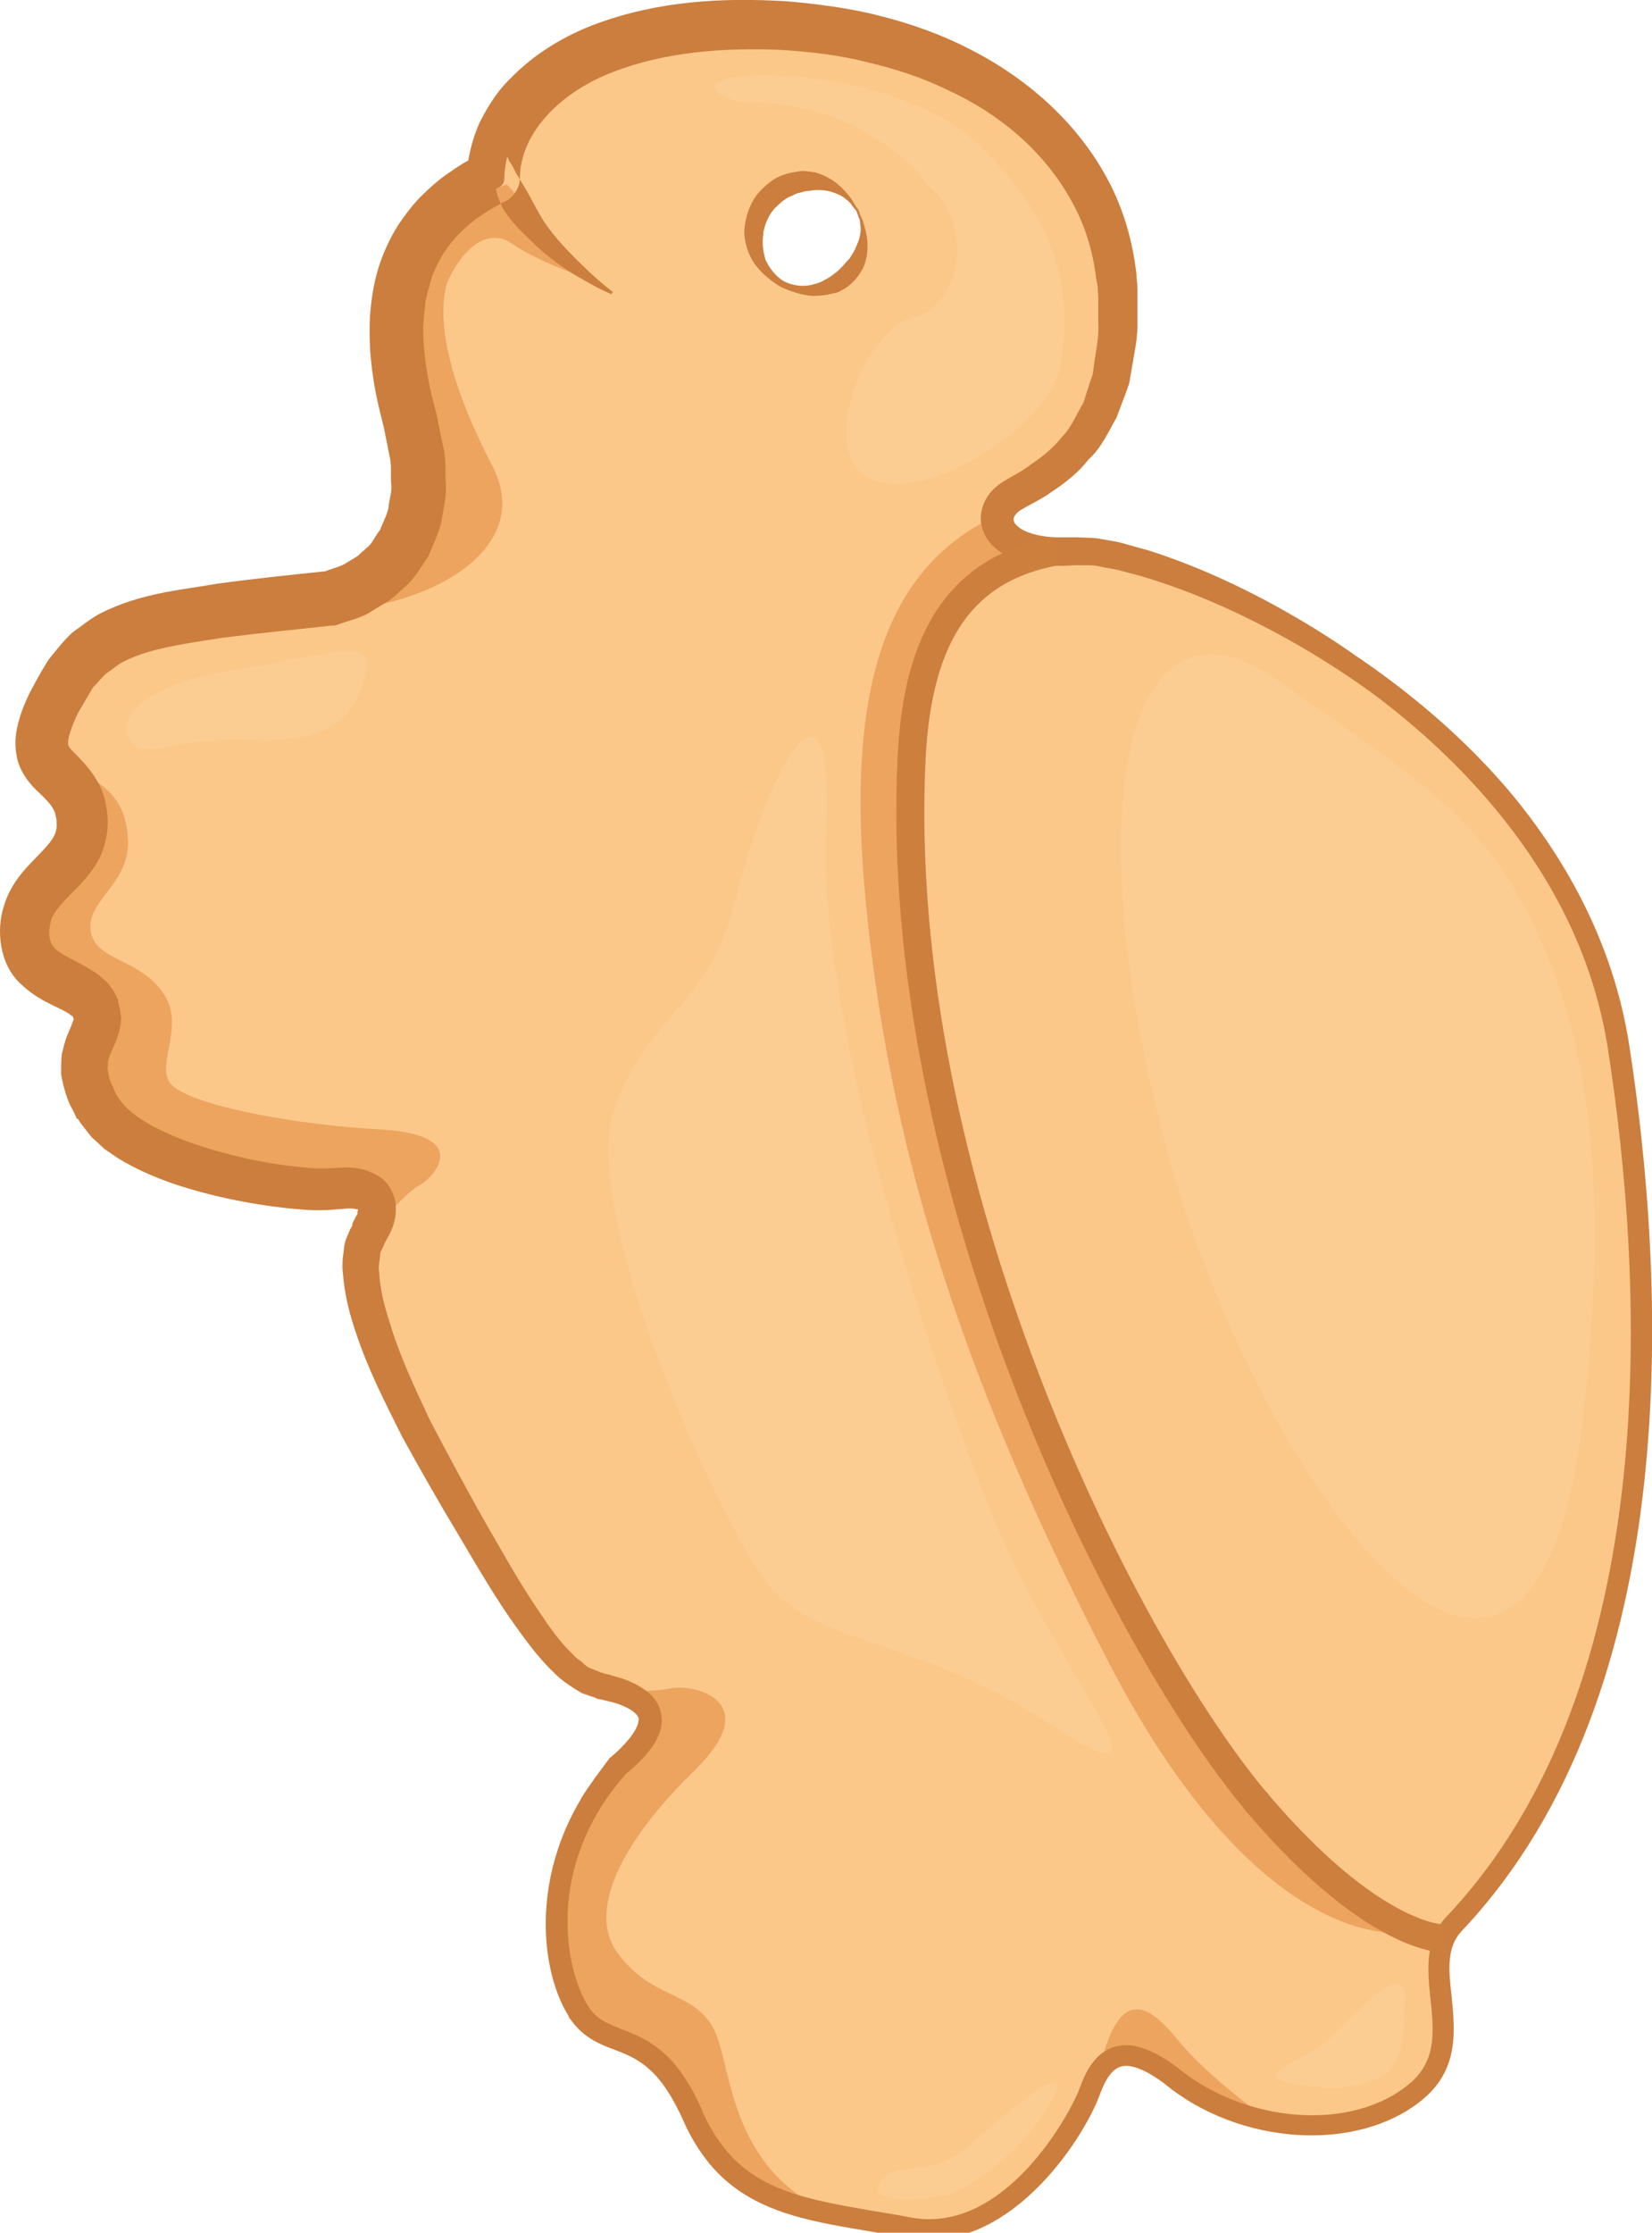 <svg xmlns="http://www.w3.org/2000/svg" width="64.891" height="87.67" version="1" xmlns:xlink="http://www.w3.org/1999/xlink"><path fill="#FCC88A" d="M19.4 6.97c-4.06 1.98-4.36 5.65-3.25 9.6 1.1 3.97-.65 6.3-3.14 6.93-7.4.78-9.3.92-10.83 4-1.52 3.1.78 2.4 1.07 4.52.3 2.12-2.2 2.4-2.25 4.52-.04 2.12 2.33 1.9 2.8 3.07.44 1.17-1.34 1.6.1 3.98 1.42 2.4 7.9 3.32 9.3 3.1 1.38-.2 2.08.5 1.27 1.8-.8 1.3-.07 4.23 2.9 9.5 2.95 5.25 4.53 7.9 6.2 8.25 1.68.33 3.1 1.15.68 3.14-3.22 3.64-2.63 7.88-1.56 9.6 1.07 1.7 2.86.4 4.5 4.07 1.62 3.7 4.6 3.68 8.5 4.42 3.87.74 6.64-4.05 7.1-5.35.5-1.3 1.25-2.05 3.17-.62 2.96 2.45 7.35 2.57 9.65.65 2.3-1.92-.1-4.9 1.5-6.57 7.3-7.73 8.52-21.17 6.46-34.44-2.06-13.26-18.15-19.78-21.32-19.5-3.18.3-3.78-1.5-2.36-2.24 1.43-.76 4.4-2.35 4-8.1C43.53 5.55 38.17 1.4 30.65 1 23.1.6 19.48 3.78 19.4 6.97zm11.35.4c1.05-.56 2.35-.17 2.9.88.57 1.05.17 2.36-.88 2.92-1.05.55-2.36.15-2.9-.9-.57-1.05-.17-2.35.88-2.9z"/><defs><path id="a" d="M19.4 6.97c-4.06 1.98-4.36 5.65-3.25 9.6 1.1 3.97-.65 6.3-3.14 6.93-7.4.78-9.3.92-10.83 4-1.52 3.1.78 2.4 1.07 4.52.3 2.12-2.2 2.4-2.25 4.52-.04 2.12 2.33 1.9 2.8 3.07.44 1.17-1.34 1.6.1 3.98 1.42 2.4 7.9 3.32 9.3 3.1 1.38-.2 2.08.5 1.27 1.8-.8 1.3-.07 4.23 2.9 9.5 2.95 5.25 4.53 7.9 6.2 8.25 1.68.33 3.1 1.15.68 3.14-3.22 3.64-2.63 7.88-1.56 9.6 1.07 1.7 2.86.4 4.5 4.07 1.62 3.7 4.6 3.68 8.5 4.42 3.87.74 6.64-4.05 7.1-5.35.5-1.3 1.25-2.05 3.17-.62 2.96 2.45 7.35 2.57 9.65.65 2.3-1.92-.1-4.9 1.5-6.57 7.3-7.73 8.52-21.17 6.46-34.44-2.06-13.26-18.15-19.78-21.32-19.5-3.18.3-3.78-1.5-2.36-2.24 1.43-.76 4.4-2.35 4-8.1C43.53 5.55 38.17 1.4 30.65 1 23.1.6 19.48 3.78 19.4 6.97zm11.35.4c1.05-.56 2.35-.17 2.9.88.57 1.05.17 2.36-.88 2.92-1.05.55-2.36.15-2.9-.9-.57-1.05-.17-2.35.88-2.9z"/></defs><clipPath id="b"><use xlink:href="#a" overflow="visible"/></clipPath><path fill="#ECA45E" d="M55.45 75.86s-5.73 1.35-11.93-10.64c-6.2-12-8.63-20.92-9.5-29.68-.87-8.77.88-13.32 5.17-15.32 4.27-2 5.95 1.18 3.3 1.4-2.64.2-4.16.65-5.48 3.18-1.3 2.52-1.84 6.1-.37 15.45 1.5 9.35 4.44 16.7 8.67 24.65 4.22 7.95 10.13 10.96 10.13 10.96zM23.27 11s-2-.63-3.2-1.46c-1.22-.82-2.98.86-3.32 5.13-.34 4.26-1.2-3.85-1.2-3.85l3.06-3.08 1.3-.5L23.27 11zM14.86 48.12s1.04-1.27 1.6-1.57c.56-.3 2.16-1.98-1.5-2.2-3.66-.2-7.33-.97-8.16-1.7-.83-.72.56-2.3-.4-3.67-.95-1.37-2.65-1.24-2.84-2.42-.18-1.17 1.5-1.85 1.47-3.5-.04-1.63-.88-2.3-2.2-2.87.72 2.27.6 2.92-.5 4-1.1 1.06-2.66 2.44-.85 3.86 1.8 1.42 2.28 2.42 2.28 2.42s-.97 2.14 0 3.34c.98 1.2 5.26 3.42 7.8 3.07 2.5-.35 3.73.05 3.3 1.22zM24.05 66.34s1.28.15 2.27-.04c.97-.2 3.75.5.96 3.22-2.8 2.73-4.3 5.53-2.97 7.24 1.33 1.7 2.67 1.4 3.58 2.66.92 1.26.46 5.4 4.52 7.4 4.05 2-7.8-1.07-8-1.3-.2-.23-5.62-6.66-5.93-7.25-.3-.58.14-4.9-.03-5.37-.18-.5 5.6-6.56 5.6-6.56zM49.9 83.3s-2.4-1.67-3.68-3.25c-1.3-1.6-2.26-1.74-2.96.9-.7 2.64 2.74 2.03 2.74 2.03l3.9.32zM17.87 10.5s-1.7 1.7 1.47 7.8c2.14 4.12-5.08 6.54-8.46 5.35-3.37-1.2.56-6.94.56-6.94l1.16-5.15 5.27-1.04z" clip-path="url(#b)"/><path fill="#CB7E3D" d="M61.05 69.66c1.02-2.14 1.78-4.4 2.28-6.72.5-2.33.82-4.68.96-7.05.1-2.37.1-4.75-.04-7.12-.17-2.37-.4-4.72-.78-7.06-.42-2.3-1.05-4.6-2.3-6.62-1.17-2.02-2.6-3.9-4.35-5.48-1.72-1.6-3.62-2.98-5.64-4.17-2.03-1.18-4.18-2.18-6.4-2.83l-.83-.22c-.27-.06-.52-.1-.78-.15-.25-.07-.58-.03-.87-.05-.03 0-.28.02-.4.02-.17.02-.33 0-.5 0-.64 0-1.33-.08-2-.47-.34-.2-.7-.54-.83-1.05-.14-.5.07-1.06.36-1.38.14-.16.38-.35.48-.4l.1-.06.13-.08.18-.1c.26-.14.5-.3.7-.45.45-.3.87-.65 1.2-1.07.37-.37.57-.9.84-1.34l.24-.76c.04-.13.1-.26.13-.38l.05-.4c.07-.53.2-1.02.16-1.64v-.9l-.02-.44c0-.02-.04-.24-.06-.35-.13-1.08-.45-2.14-1-3.1-1.06-1.9-2.8-3.38-4.83-4.3-1-.5-2.08-.84-3.17-1.1-1.12-.28-2.15-.4-3.38-.48-2.23-.1-4.57.08-6.58.86-2 .75-3.66 2.34-3.68 4.17 0 .35-.2.7-.53.9l-.07.02c-.3.18-.64.34-.93.56-.3.18-.55.42-.8.65-.25.25-.45.5-.65.8-.17.27-.32.57-.45.88-.1.33-.2.67-.27 1-.04.36-.08.7-.1 1.07 0 .73.1 1.5.24 2.22.07.35.17.74.28 1.15l.27 1.32c.12.44.07.94.1 1.4.05.48-.1 1-.16 1.47-.1.48-.34.96-.53 1.42-.3.43-.54.9-.96 1.23-.18.17-.37.35-.57.5l-.66.4c-.43.3-.93.38-1.4.56-.02 0-.05.02-.08.02h-.08c-1.44.16-2.9.3-4.3.48-1.4.22-2.85.4-3.88.92-.27.13-.46.32-.7.47-.2.17-.33.37-.53.55-.17.28-.36.62-.54.92-.1.16-.27.56-.34.78-.1.26-.12.5-.1.56 0 .05.02.1.27.35.23.24.6.6.87 1.08.13.2.26.55.32.8l.04.26c.05.22.03.3.05.44.02.5-.1 1.1-.35 1.58-.25.47-.57.8-.84 1.1-.56.55-.93.94-1.04 1.3-.13.52-.07.85.15 1.08.26.3.9.48 1.74 1.06.1.1.2.17.33.3.12.14.3.4.3.43l.06.13.06.1v.1l.04.13c.04.16.06.33.08.5-.04.7-.34 1.16-.42 1.4-.07.13-.06.2-.1.3 0 .1 0 .2-.02.3.06.2.02.34.23.73.35 1 1.6 1.6 2.87 2.1 1.28.46 2.67.8 4.04.97.36.04.7.08 1.04.1.16 0 .26 0 .43 0l.58-.03c.45-.02 1 0 1.6.43.27.2.48.62.52.94.05.35 0 .66-.1.94-.06.17-.1.24-.14.32l-.13.24-.03.06-.04.07v.02l-.04.08-.07.15c-.07.08-.04.26-.07.38-.02.15-.05.28-.02.45.03.6.18 1.28.4 1.94.38 1.32 1 2.62 1.6 3.9.68 1.3 1.36 2.56 2.07 3.83.73 1.26 1.43 2.54 2.23 3.7.4.6.8 1.17 1.28 1.63.12.14.24.23.35.3.1.08.2.2.33.26l.5.2h.04l.02.02c-.03 0 .08.03-.06-.02l.07.02.14.03.28.08c.38.1.76.24 1.14.5.2.13.38.3.53.54.14.23.2.55.16.8-.07.55-.35.9-.6 1.22-.27.3-.57.56-.86.8l.05-.05c-.35.46-.72.9-1.05 1.38-.25.52-.58 1-.76 1.54-.42 1.07-.6 2.22-.57 3.38.06.56.1 1.16.28 1.67l.12.4.2.4c.06.12.13.32.18.37l.25.3c.35.38.87.57 1.46.8.3.13.58.3.85.47.24.2.52.38.7.64.2.26.42.5.6.77l.4.82c.3.57.54 1.05.85 1.56.67.95 1.63 1.64 2.74 2.06 1.1.42 2.3.6 3.48.83 1.18.2 2.36.53 3.5.13 1.1-.36 2.1-1.1 2.9-2 .8-.87 1.47-1.88 1.96-2.96.23-.54.46-1.18 1.04-1.47.6-.3 1.25.04 1.75.33.5.32 1 .67 1.5 1 .5.33 1.05.57 1.6.8 1.14.37 2.34.58 3.54.5 1.2-.14 2.4-.4 3.36-1.18.48-.35.87-.85 1.05-1.42.2-.57.2-1.18.15-1.78-.04-.6-.13-1.2-.12-1.8 0-.6.16-1.23.6-1.66 1.6-1.74 2.9-3.76 3.92-5.9zm-4.5 7.56c-.02.6.07 1.2.12 1.8.04.6.05 1.22-.14 1.8-.18.57-.56 1.08-1.06 1.43-.94.77-2.17 1.06-3.36 1.2-1.2.1-2.4-.1-3.55-.48-.55-.23-1.12-.47-1.63-.78-.5-.36-1-.7-1.5-1.03-.5-.27-1.1-.56-1.65-.3-.52.28-.74.87-.96 1.42-.47 1.1-1.14 2.14-1.95 3.04-.8.92-1.8 1.7-2.96 2.1-.6.18-1.23.28-1.85.2-.62-.05-1.2-.18-1.8-.27-1.18-.2-2.38-.38-3.54-.78-1.15-.42-2.23-1.14-2.98-2.15-.32-.52-.64-1.1-.9-1.6l-.45-.78c-.16-.24-.35-.44-.52-.66-.17-.2-.42-.35-.62-.54-.24-.15-.48-.28-.76-.4-.5-.18-1.2-.4-1.67-.9l-.34-.38c-.13-.2-.15-.28-.24-.43l-.2-.4-.15-.46c-.23-.64-.3-1.26-.37-1.88-.08-1.25.1-2.52.52-3.7.2-.6.53-1.14.8-1.7.34-.54.72-1.04 1.1-1.55 0 0 0-.02.02-.03h.02c.52-.44 1.05-1.02 1.1-1.43.1-.27-.5-.63-1.15-.77l-.24-.06-.12-.03h-.06l-.1-.04-.04-.02-.52-.18c-.34-.2-.8-.5-1.05-.76-.58-.55-1.03-1.15-1.47-1.76-.87-1.2-1.6-2.48-2.35-3.74-.75-1.24-1.48-2.53-2.18-3.8-.67-1.34-1.35-2.66-1.83-4.12-.24-.72-.44-1.47-.5-2.3-.03-.2-.02-.43 0-.66.05-.23.02-.44.13-.7l.14-.34.1-.18v-.04l.02-.03c0-.02-.06.1-.03.05l.02-.07.12-.24c.05-.08.1-.16.07-.17 0-.04 0-.06.03-.1 0-.02-.02-.02 0-.04 0-.04-.02 0 0 0s0 .02 0 .02-.22-.08-.5-.04l-.5.04c-.2.02-.45.02-.65.02-.4 0-.78-.05-1.16-.08-1.5-.17-2.98-.47-4.45-.96-.73-.26-1.46-.56-2.17-1l-.53-.36-.5-.46c-.15-.17-.3-.38-.45-.57l-.02-.03-.06-.1L3 43.9l-.05-.13-.12-.24c-.16-.25-.34-.82-.43-1.35 0-.26 0-.53.03-.8.06-.23.13-.53.2-.7.2-.45.26-.65.27-.68-.02 0-.03-.02-.02-.02v-.02c.1.2.03.04.05.1l-.07-.14c-.06-.13-.03 0-.02 0 0 0-.05-.05-.07-.07-.34-.28-1.2-.48-1.97-1.23-.86-.8-.93-2.15-.66-3 .3-1.07 1.06-1.7 1.5-2.18.48-.5.62-.76.58-1.16 0-.03 0-.15 0-.1l-.06-.27c-.05-.1-.04-.1-.1-.2-.1-.16-.25-.32-.54-.6-.26-.23-.76-.76-.87-1.45-.12-.67.03-1.16.16-1.6.16-.45.28-.73.54-1.2.18-.33.35-.63.56-.96.3-.37.6-.76.94-1.07.36-.25.73-.56 1.1-.75 1.6-.8 3.1-.9 4.58-1.16 1.47-.2 2.92-.35 4.37-.5l-.16.03c.3-.14.64-.18.9-.37l.4-.24.33-.3c.26-.18.36-.5.56-.73.1-.28.26-.55.33-.87.02-.33.16-.63.1-1-.02-.34.03-.68-.06-1.04l-.22-1.1c-.1-.4-.2-.8-.3-1.27-.17-.88-.28-1.76-.26-2.7 0-.45.05-.92.13-1.4.08-.46.2-.92.38-1.38.18-.45.4-.9.67-1.3.28-.4.58-.8.92-1.12.35-.34.72-.66 1.1-.9.4-.3.8-.5 1.2-.7l-.6.92c.05-.74.22-1.47.52-2.14.32-.63.7-1.24 1.2-1.72.97-1 2.16-1.7 3.37-2.15C25.88.03 28.38-.1 30.9.05c1.14.1 2.46.26 3.65.57 1.2.3 2.4.72 3.52 1.3 2.25 1.13 4.27 2.9 5.47 5.18.6 1.14.96 2.4 1.1 3.68 0 .18.03.26.04.53v1.35c.02.56-.13 1.24-.24 1.9l-.08.47c-.05.16-.1.3-.16.46l-.34.9c-.33.58-.6 1.2-1.1 1.65-.4.52-.93.93-1.46 1.28-.5.37-1.22.65-1.38.85-.1.12-.12.2-.1.26 0 .1.1.2.26.32.34.22.87.33 1.4.35.13 0 .27 0 .4 0 .17 0 .2 0 .48 0 .3.02.58 0 .92.07.32.06.66.1.96.2l.9.25c2.3.74 4.48 1.82 6.53 3.08 2.04 1.27 3.95 2.75 5.67 4.43 1.74 1.67 3.18 3.64 4.34 5.74 1.22 2.1 1.8 4.47 2.17 6.83.34 2.35.55 4.73.67 7.1.1 2.38.08 4.76-.07 7.13-.2 2.37-.5 4.73-1.03 7.05-.5 2.33-1.3 4.6-2.3 6.73-1.05 2.14-2.36 4.15-4 5.88-.4.44-.56 1.06-.56 1.66zM22.34 79.17c-1.26-2-1.6-6.46 1.65-10.12.93-.77 1.1-1.24 1.13-1.44.02-.1-.02-.2-.1-.32-.13-.15-.5-.44-1.53-.65-.74-.15-1.46-.66-2.26-1.63-1.14-1.38-2.48-3.7-4.24-6.83-2.92-5.2-3.84-8.35-2.88-9.92.28-.44.36-.8.2-.98-.1-.14-.45-.26-1.06-.17-1.6.24-8.22-.76-9.72-3.3-1-1.66-.6-2.55-.28-3.2.17-.37.25-.57.14-.84-.12-.3-.53-.52-.98-.74-.45-.24-.97-.5-1.34-.95-.35-.4-.5-.9-.5-1.54.02-1.18.7-1.87 1.3-2.47.6-.6 1.08-1.1.96-2-.08-.56-.42-.98-.8-1.33-.12-.13-.26-.26-.37-.4-.6-.72-.56-1.6.13-3 1.6-3.23 3.72-3.46 10.74-4.2l.37-.03c1.16-.3 2.05-.93 2.6-1.86.67-1.17.76-2.74.25-4.55-1.36-4.88-.3-8.14 3.25-10 .1-1.3.72-2.5 1.8-3.5C22.9 1.3 26.4.36 30.68.6c4.8.24 8.95 2.05 11.37 4.97 1.36 1.64 2.15 3.6 2.3 5.7.4 6-2.73 7.67-4.24 8.47-.3.15-.47.34-.5.55-.03.12 0 .25.1.38.15.16.74.7 2.52.53 2.53-.2 11.64 3.35 17.2 10.04 2.48 3.02 4.03 6.32 4.57 9.82 1.38 8.93 2.37 25.32-6.6 34.78-.58.63-.5 1.52-.38 2.55.13 1.34.3 2.86-1.14 4.05-2.53 2.1-7.2 1.82-10.16-.64-.73-.54-1.32-.77-1.7-.65-.32.1-.58.44-.82 1.1-.64 1.76-3.63 6.37-7.6 5.62-.5-.1-1-.18-1.47-.26-2.53-.42-4.73-.8-6.27-2.66-.4-.5-.75-1.05-1.04-1.73-.3-.65-.6-1.17-.94-1.58-.6-.72-1.2-.95-1.78-1.17-.53-.2-1.07-.42-1.53-.97-.08-.1-.16-.2-.23-.3zm5.23 3.7c.27.6.57 1.1.93 1.54 1.35 1.64 3.3 1.97 5.77 2.4.48.08.98.16 1.5.26 3.7.7 6.3-4.12 6.65-5.1.2-.57.58-1.37 1.36-1.6.65-.2 1.45.06 2.45.8 2.7 2.23 6.88 2.53 9.12.66 1.1-.9.97-2.1.84-3.34-.12-1.14-.23-2.3.6-3.2 8.73-9.2 7.74-25.3 6.37-34.1-.52-3.35-2-6.5-4.4-9.4-5.67-6.86-14.47-9.92-16.48-9.74-2.06.18-2.9-.45-3.22-.84-.27-.3-.37-.7-.3-1.07.1-.45.42-.85.93-1.12 1.36-.7 4.18-2.2 3.8-7.68-.13-1.94-.84-3.7-2.1-5.22-2.28-2.74-6.2-4.45-10.79-4.7-4.05-.2-7.33.65-9.23 2.4-1 .92-1.53 2.02-1.56 3.18 0 .16-.08.3-.22.36-3.3 1.62-4.3 4.6-3.04 9.13.57 2.03.45 3.82-.34 5.18-.64 1.12-1.74 1.92-3.15 2.26l-.42.06c-7.02.73-8.7.9-10.08 3.73-.75 1.5-.44 1.9-.25 2.1.1.13.2.23.32.34.15.14.3.28.43.45.34.4.53.83.6 1.36.18 1.3-.54 2.04-1.18 2.68-.57.57-1.05 1.06-1.06 1.9 0 .93.66 1.37 1.4 1.74.56.28 1.16.63 1.37 1.2.24.6.03 1.06-.16 1.47-.26.56-.52 1.14.25 2.43 1.33 2.2 7.63 3.1 8.9 2.9.82-.1 1.47.05 1.82.47.23.27.5.88-.14 1.94-.53.85-.46 3.12 2.9 9.07 2.8 4.98 4.5 7.77 5.93 8.06 1.62.32 2.38.98 2.3 1.85-.06.6-.54 1.27-1.4 1.97-3.2 3.6-2.4 7.68-1.5 9.1.33.55.77.7 1.33.93.6.23 1.38.53 2.12 1.42.38.47.73 1.05 1.05 1.78zM33.53 8.15c-.06-.07-.12-.2-.27-.3-.13-.13-.33-.23-.55-.3-.23-.08-.5-.1-.76-.08-.13.03-.28.02-.4.06-.12.05-.22.03-.4.14-.3.1-.5.3-.74.53-.2.24-.35.55-.42.9-.04.35-.06.64.08 1.1.13.3.4.66.73.85.34.17.74.22 1.1.13.17-.05.3-.07.46-.17l.25-.14.17-.13c.25-.17.4-.4.6-.6.06-.12.15-.23.2-.34.06-.13.1-.24.15-.36.07-.23.1-.45.06-.62 0-.2-.08-.32-.1-.4-.04-.1-.06-.15-.06-.15s-.03-.04-.1-.12zm.23.22c.03.1.12.22.16.4.07.2.12.43.15.7.02.28 0 .62-.13.97-.15.33-.4.67-.77.9-.1.04-.15.1-.3.15l-.28.06c-.18.05-.47.07-.68.07-.44-.04-.85-.17-1.25-.36-.38-.23-.72-.5-1.02-.9-.23-.33-.43-.87-.4-1.35.04-.5.2-.96.48-1.35.3-.36.67-.68 1.08-.8.16-.07.4-.1.62-.14.22-.02.4.02.6.05.35.1.64.26.86.44.22.18.38.36.5.52.12.14.17.28.23.36.06.1.1.13.1.13s.02.06.06.14zM24.07 11.46s-.38-.28-.9-.76c-.52-.5-1.2-1.14-1.72-1.88-.26-.37-.45-.77-.65-1.13-.2-.36-.4-.67-.56-.95-.07-.15-.15-.3-.23-.4-.06-.13-.1-.24-.15-.34-.1-.17-.17-.3-.17-.3h-.1s-.07.13-.12.35c-.08.23-.1.55-.07.95.04.4.17.85.4 1.27.27.4.63.78 1 1.13.7.7 1.5 1.26 2.14 1.6.63.37 1.07.55 1.07.55l.07-.1z"/><g fill="#FCD29A" opacity=".5"><path d="M55.17 78.55c-.07 1.2.04 2.64-1.15 3.1-1.2.47-2.08.36-3.46.1-1.4-.26.9-.97 1.56-1.58.68-.6 3.16-3.53 3.05-1.62zM45.6 44.26c-3.4-13.57-1-21.57 4.65-17.5 5.65 4.05 8.44 5.4 10.68 11.18 1.8 4.6 2.08 10.2 1.28 17.43-1.96 18.05-13.22 2.46-16.6-11.1zM28.97 3.03c1.77-.27 7.44.2 9.97 3.16 2.02 2.13 3.36 4.63 2.7 8.2-.4 2.13-4.7 5.15-7.2 4.5-2.5-.68-.6-5.9 1.4-6.4 1.98-.5 2.38-3.7.77-5.07-.22-.2-.37-.4-.46-.6-1.07-1.08-3.28-2.8-6.64-2.8-1.05-.02-2.3-.73-.53-1zM32.45 32.7c-.34 7.7 4.3 21.4 6.66 27.13 2.57 6.15 7.52 11.4 2.22 7.92-5.3-3.5-9.18-3.1-11.12-5.5-1.94-2.4-7.45-14.66-6.1-18.6 1.34-3.92 3.73-4 4.8-8.36 1.06-4.4 3.88-10.33 3.55-2.6zM14.4 26.2c-.3 1.44-.82 3-4.47 2.85-3.64-.14-4.3.97-4.85-.08-.56-1.03 1.16-2.2 4-2.62 2.84-.43 5.55-1.42 5.3-.16zM41.22 82.64c-.72 1.3-2.76 3.23-4.1 3.55-1.32.3-3.1.26-2.52-.54.57-.8 2.03-.16 3.3-1.25 1.27-1.1 4.65-4.13 3.32-1.76z"/></g><path fill="#CD7F3D" d="M48.83 70.98c.07.1.14.18.22.26 4.7 5.5 7.6 5.44 7.72 5.43l-.04-1.1c-.03 0-2.56-.03-6.85-5.04-.07-.1-.14-.18-.22-.26-5.16-6.23-14.12-24.06-13.3-40.52.25-4.64 1.87-6.97 5.26-7.56l-.2-1.1c-5.15.9-5.98 5.33-6.16 8.6-.83 16.76 8.3 34.92 13.57 41.28z"/></svg>
